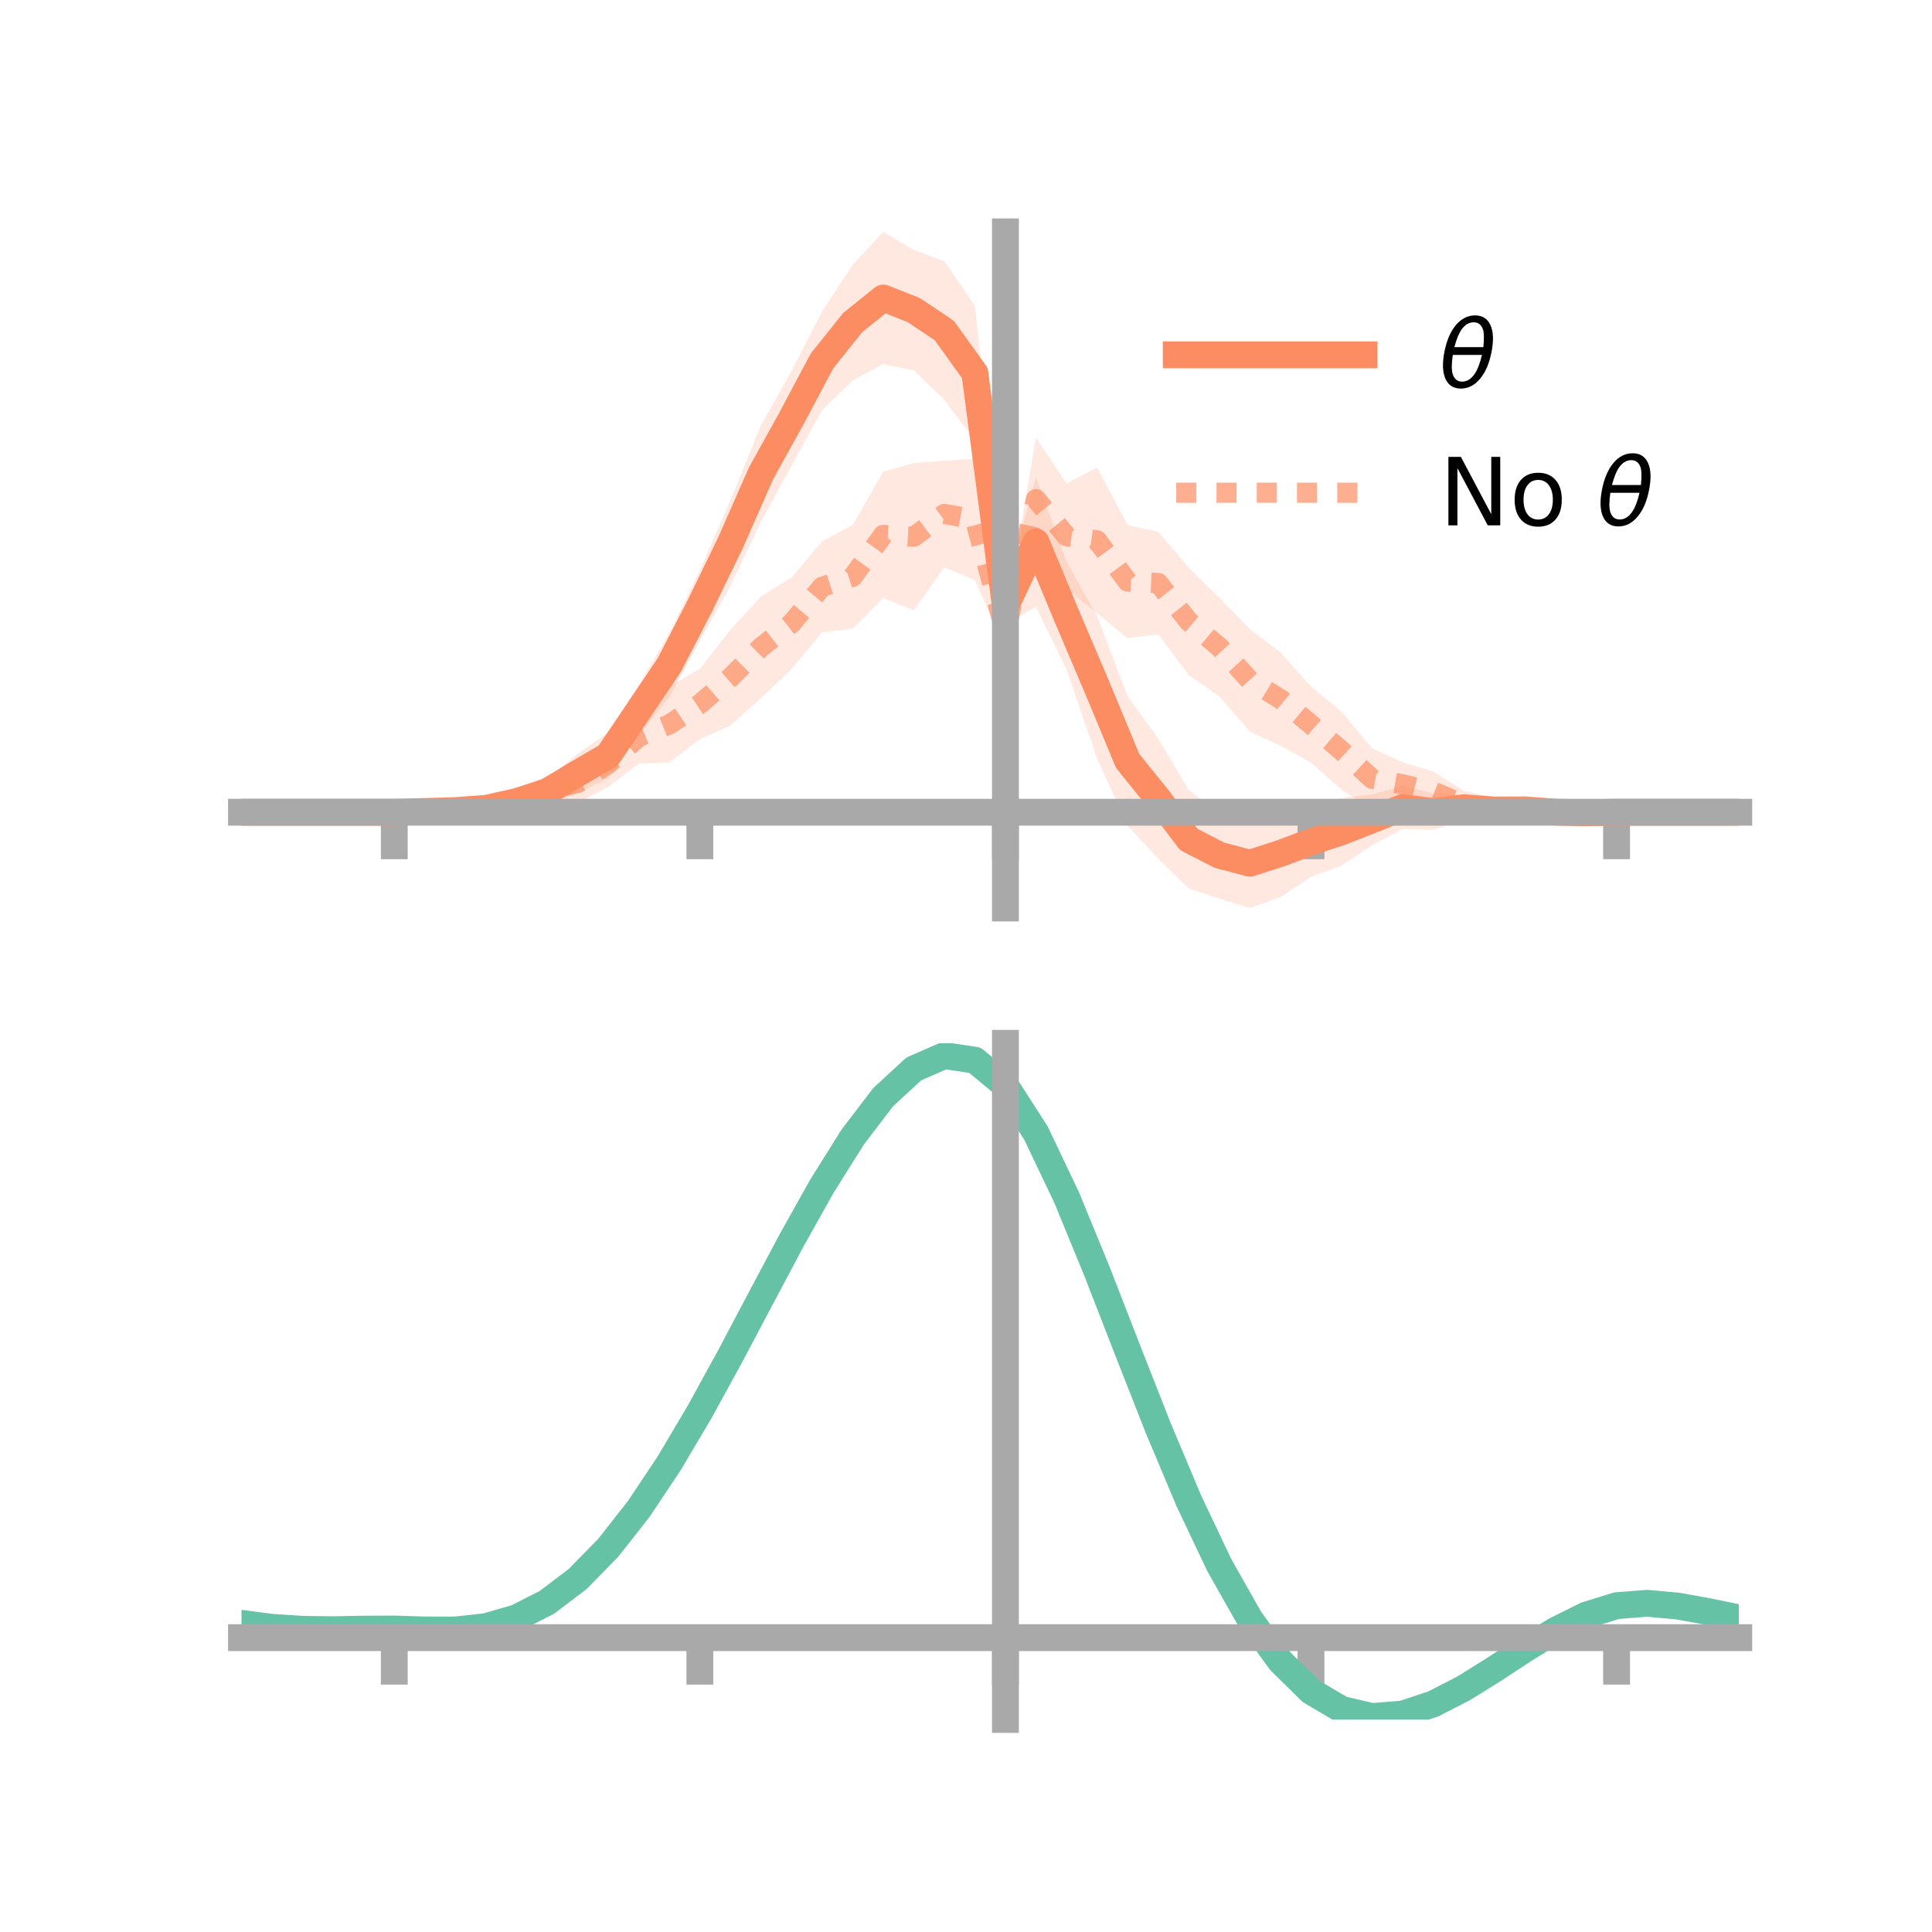 <?xml version="1.0" encoding="utf-8" standalone="no"?>
<!DOCTYPE svg PUBLIC "-//W3C//DTD SVG 1.1//EN"
  "http://www.w3.org/Graphics/SVG/1.1/DTD/svg11.dtd">
<!-- Created with matplotlib (https://matplotlib.org/) -->
<svg height="144pt" version="1.1" viewBox="0 0 144 144" width="144pt" xmlns="http://www.w3.org/2000/svg" xmlns:xlink="http://www.w3.org/1999/xlink">
 <defs>
  <style type="text/css">*{stroke-linecap:butt;stroke-linejoin:round;}</style>
 </defs>
 <g id="figure_1">
  <g id="patch_1">
   <path d="M 0 144 
L 144 144 
L 144 0 
L 0 0 
z
" style="fill:none;"/>
  </g>
  <g id="axes_1">
   <g id="patch_2">
    <path d="M 18 67.68 
L 129.6 67.68 
L 129.6 17.28 
L 18 17.28 
z
" style="fill:none;"/>
   </g>
   <g id="PolyCollection_1">
    <path clip-path="url(#p97662e53f0)" d="M 18 60.538 
L 18 60.538 
L 20.278 60.538 
L 22.555 60.538 
L 24.833 60.538 
L 27.11 60.538 
L 29.388 60.538 
L 31.665 60.389 
L 33.943 60.135 
L 36.22 59.815 
L 38.498 59.108 
L 40.776 58.068 
L 43.053 56.177 
L 45.331 54.597 
L 47.608 51.07 
L 49.886 47.185 
L 52.163 42.512 
L 54.441 37.279 
L 56.718 31.699 
L 58.996 27.644 
L 61.273 23.216 
L 63.551 19.74 
L 65.829 17.28 
L 68.106 18.624 
L 70.384 19.475 
L 72.661 22.788 
L 74.939 43.859 
L 77.216 35.567 
L 79.494 41.867 
L 81.771 45.925 
L 84.049 51.903 
L 86.327 55.054 
L 88.604 58.912 
L 90.882 60.493 
L 93.159 61 
L 95.437 60.349 
L 97.714 60.149 
L 99.992 59.48 
L 102.269 59.203 
L 104.547 58.593 
L 106.824 59.135 
L 109.102 59.279 
L 111.38 59.816 
L 113.657 59.966 
L 115.935 60.261 
L 118.212 60.512 
L 120.49 60.537 
L 122.767 60.538 
L 125.045 60.538 
L 127.322 60.538 
L 129.6 60.538 
L 129.6 60.538 
L 129.6 60.538 
L 127.322 60.538 
L 125.045 60.538 
L 122.767 60.538 
L 120.49 60.538 
L 118.212 60.656 
L 115.935 60.803 
L 113.657 60.762 
L 111.38 60.926 
L 109.102 61.134 
L 106.824 61.848 
L 104.547 61.789 
L 102.269 62.996 
L 99.992 64.514 
L 97.714 65.35 
L 95.437 66.862 
L 93.159 67.68 
L 90.882 66.989 
L 88.604 66.221 
L 86.327 64.011 
L 84.049 61.533 
L 81.771 56.542 
L 79.494 49.899 
L 77.216 45.225 
L 74.939 46.533 
L 72.661 32.815 
L 70.384 29.806 
L 68.106 27.598 
L 65.829 27.14 
L 63.551 28.353 
L 61.273 30.568 
L 58.996 34.708 
L 56.718 38.881 
L 54.441 43.656 
L 52.163 47.795 
L 49.886 51.952 
L 47.608 54.812 
L 45.331 58.024 
L 43.053 59.108 
L 40.776 59.959 
L 38.498 60.384 
L 36.22 60.686 
L 33.943 60.702 
L 31.665 60.575 
L 29.388 60.538 
L 27.11 60.538 
L 24.833 60.538 
L 22.555 60.538 
L 20.278 60.538 
L 18 60.538 
z
" style="fill:#fc8d62;fill-opacity:0.2;"/>
   </g>
   <g id="PolyCollection_2">
    <path clip-path="url(#p97662e53f0)" d="M 18 60.538 
L 18 60.538 
L 20.278 60.538 
L 22.555 60.538 
L 24.833 60.538 
L 27.11 60.538 
L 29.388 60.537 
L 31.665 60.364 
L 33.943 60.103 
L 36.22 59.58 
L 38.498 58.753 
L 40.776 57.836 
L 43.053 56.862 
L 45.331 55.225 
L 47.608 52.925 
L 49.886 51.164 
L 52.163 49.857 
L 54.441 46.939 
L 56.718 44.456 
L 58.996 43.053 
L 61.273 40.344 
L 63.551 39.129 
L 65.829 35.159 
L 68.106 34.516 
L 70.384 34.336 
L 72.661 34.196 
L 74.939 45.972 
L 77.216 32.62 
L 79.494 36.044 
L 81.771 34.841 
L 84.049 39.136 
L 86.327 39.64 
L 88.604 42.303 
L 90.882 44.555 
L 93.159 46.888 
L 95.437 48.625 
L 97.714 51.168 
L 99.992 53.054 
L 102.269 55.784 
L 104.547 56.812 
L 106.824 57.5 
L 109.102 58.958 
L 111.38 59.447 
L 113.657 60.062 
L 115.935 60.262 
L 118.212 60.457 
L 120.49 60.537 
L 122.767 60.538 
L 125.045 60.538 
L 127.322 60.538 
L 129.6 60.538 
L 129.6 60.538 
L 129.6 60.538 
L 127.322 60.538 
L 125.045 60.538 
L 122.767 60.538 
L 120.49 60.539 
L 118.212 60.659 
L 115.935 60.8 
L 113.657 60.918 
L 111.38 61.161 
L 109.102 60.923 
L 106.824 60.513 
L 104.547 60.103 
L 102.269 60.305 
L 99.992 58.867 
L 97.714 56.834 
L 95.437 55.579 
L 93.159 54.533 
L 90.882 51.899 
L 88.604 50.332 
L 86.327 47.267 
L 84.049 47.564 
L 81.771 45.711 
L 79.494 43.885 
L 77.216 41.779 
L 74.939 48.336 
L 72.661 43.239 
L 70.384 42.277 
L 68.106 45.495 
L 65.829 44.574 
L 63.551 46.864 
L 61.273 47.124 
L 58.996 49.864 
L 56.718 52.031 
L 54.441 54.065 
L 52.163 55.097 
L 49.886 56.828 
L 47.608 56.915 
L 45.331 58.651 
L 43.053 59.855 
L 40.776 59.909 
L 38.498 60.482 
L 36.22 60.553 
L 33.943 60.676 
L 31.665 60.627 
L 29.388 60.538 
L 27.11 60.538 
L 24.833 60.538 
L 22.555 60.538 
L 20.278 60.538 
L 18 60.538 
z
" style="fill:#fc8d62;fill-opacity:0.2;"/>
   </g>
   <g id="matplotlib.axis_1">
    <g id="xtick_1">
     <g id="line2d_1">
      <defs>
       <path d="M 0 0 
L 0 3.5 
" id="mdb4d29038e" style="stroke:#a9a9a9;stroke-width:2;"/>
      </defs>
      <g>
       <use style="fill:#a9a9a9;stroke:#a9a9a9;stroke-width:2;" x="29.388" xlink:href="#mdb4d29038e" y="60.538"/>
      </g>
     </g>
    </g>
    <g id="xtick_2">
     <g id="line2d_2">
      <g>
       <use style="fill:#a9a9a9;stroke:#a9a9a9;stroke-width:2;" x="52.163" xlink:href="#mdb4d29038e" y="60.538"/>
      </g>
     </g>
    </g>
    <g id="xtick_3">
     <g id="line2d_3">
      <g>
       <use style="fill:#a9a9a9;stroke:#a9a9a9;stroke-width:2;" x="74.939" xlink:href="#mdb4d29038e" y="60.538"/>
      </g>
     </g>
    </g>
    <g id="xtick_4">
     <g id="line2d_4">
      <g>
       <use style="fill:#a9a9a9;stroke:#a9a9a9;stroke-width:2;" x="97.714" xlink:href="#mdb4d29038e" y="60.538"/>
      </g>
     </g>
    </g>
    <g id="xtick_5">
     <g id="line2d_5">
      <g>
       <use style="fill:#a9a9a9;stroke:#a9a9a9;stroke-width:2;" x="120.49" xlink:href="#mdb4d29038e" y="60.538"/>
      </g>
     </g>
    </g>
   </g>
   <g id="matplotlib.axis_2"/>
   <g id="line2d_6">
    <path clip-path="url(#p97662e53f0)" d="M 18 60.538 
L 20.278 60.538 
L 22.555 60.538 
L 24.833 60.538 
L 27.11 60.538 
L 29.388 60.538 
L 31.665 60.482 
L 33.943 60.418 
L 36.22 60.251 
L 38.498 59.746 
L 40.776 59.014 
L 43.053 57.643 
L 45.331 56.311 
L 47.608 52.941 
L 49.886 49.568 
L 52.163 45.153 
L 54.441 40.468 
L 56.718 35.29 
L 58.996 31.176 
L 61.273 26.892 
L 63.551 24.046 
L 65.829 22.21 
L 68.106 23.111 
L 70.384 24.64 
L 72.661 27.802 
L 74.939 45.196 
L 77.216 40.396 
L 79.494 45.883 
L 81.771 51.234 
L 84.049 56.718 
L 86.327 59.533 
L 88.604 62.567 
L 90.882 63.741 
L 93.159 64.34 
L 95.437 63.605 
L 97.714 62.75 
L 99.992 61.997 
L 102.269 61.1 
L 104.547 60.191 
L 106.824 60.491 
L 109.102 60.207 
L 111.38 60.371 
L 113.657 60.364 
L 115.935 60.532 
L 118.212 60.584 
L 120.49 60.538 
L 122.767 60.538 
L 125.045 60.538 
L 127.322 60.538 
L 129.6 60.538 
" style="fill:none;stroke:#fc8d62;stroke-linecap:square;stroke-width:2;"/>
   </g>
   <g id="line2d_7">
    <path clip-path="url(#p97662e53f0)" d="M 18 60.538 
L 20.278 60.538 
L 22.555 60.538 
L 24.833 60.538 
L 27.11 60.538 
L 29.388 60.538 
L 31.665 60.495 
L 33.943 60.389 
L 36.22 60.066 
L 38.498 59.618 
L 40.776 58.872 
L 43.053 58.358 
L 45.331 56.938 
L 47.608 54.92 
L 49.886 53.996 
L 52.163 52.477 
L 54.441 50.502 
L 56.718 48.243 
L 58.996 46.458 
L 61.273 43.734 
L 63.551 42.997 
L 65.829 39.866 
L 68.106 40.005 
L 70.384 38.306 
L 72.661 38.717 
L 74.939 47.154 
L 77.216 37.199 
L 79.494 39.964 
L 81.771 40.276 
L 84.049 43.35 
L 86.327 43.454 
L 88.604 46.318 
L 90.882 48.227 
L 93.159 50.71 
L 95.437 52.102 
L 97.714 54.001 
L 99.992 55.96 
L 102.269 58.044 
L 104.547 58.457 
L 106.824 59.007 
L 109.102 59.941 
L 111.38 60.304 
L 113.657 60.49 
L 115.935 60.531 
L 118.212 60.558 
L 120.49 60.538 
L 122.767 60.538 
L 125.045 60.538 
L 127.322 60.538 
L 129.6 60.538 
" style="fill:none;stroke:#fc8d62;stroke-dasharray:1.5,1.5;stroke-dashoffset:0;stroke-opacity:0.7;stroke-width:1.5;"/>
   </g>
   <g id="patch_3">
    <path d="M 74.939 67.68 
L 74.939 17.28 
" style="fill:none;stroke:#a9a9a9;stroke-linecap:square;stroke-linejoin:miter;stroke-width:2;"/>
   </g>
   <g id="patch_4">
    <path d="M 129.6 67.68 
L 129.6 17.28 
" style="fill:none;"/>
   </g>
   <g id="patch_5">
    <path d="M 18 60.538 
L 129.6 60.538 
" style="fill:none;stroke:#a9a9a9;stroke-linecap:square;stroke-linejoin:miter;stroke-width:2;"/>
   </g>
   <g id="patch_6">
    <path d="M 18 17.28 
L 129.6 17.28 
" style="fill:none;"/>
   </g>
   <g id="legend_1">
    <g id="line2d_8">
     <path d="M 87.67 26.449 
L 101.67 26.449 
" style="fill:none;stroke:#fc8d62;stroke-linecap:square;stroke-width:2;"/>
    </g>
    <g id="line2d_9"/>
    <g id="text_1">
     <!-- $\theta$ -->
     <g transform="translate(107.27 28.899)scale(0.07 -0.07)">
      <defs>
       <path d="M 45.516 34.672 
L 14.453 34.672 
Q 12.359 20.062 14.5 13.875 
Q 17.188 6.25 24.469 6.25 
Q 31.781 6.25 37.359 13.922 
Q 42.234 20.656 45.516 34.672 
z
M 47.016 42.969 
Q 48.344 56.844 46.625 61.719 
Q 43.953 69.438 36.766 69.438 
Q 29.297 69.438 23.828 61.812 
Q 19.531 55.672 16.156 42.969 
z
M 38.188 76.766 
Q 49.906 76.766 54.594 66.406 
Q 59.281 56.109 55.719 37.844 
Q 52.203 19.625 43.453 9.281 
Q 34.766 -1.125 23.047 -1.125 
Q 11.281 -1.125 6.641 9.281 
Q 2 19.625 5.516 37.844 
Q 9.078 56.109 17.719 66.406 
Q 26.422 76.766 38.188 76.766 
z
" id="DejaVuSans-Oblique-952"/>
      </defs>
      <use transform="translate(0 0.234)" xlink:href="#DejaVuSans-Oblique-952"/>
     </g>
    </g>
    <g id="line2d_10">
     <path d="M 87.67 36.724 
L 101.67 36.724 
" style="fill:none;stroke:#fc8d62;stroke-dasharray:1.5,1.5;stroke-dashoffset:0;stroke-opacity:0.7;stroke-width:1.5;"/>
    </g>
    <g id="line2d_11"/>
    <g id="text_2">
     <!-- No $\theta$ -->
     <g transform="translate(107.27 39.174)scale(0.07 -0.07)">
      <defs>
       <path d="M 9.812 72.906 
L 23.094 72.906 
L 55.422 11.922 
L 55.422 72.906 
L 64.984 72.906 
L 64.984 0 
L 51.703 0 
L 19.391 60.984 
L 19.391 0 
L 9.812 0 
z
" id="DejaVuSans-78"/>
       <path d="M 30.609 48.391 
Q 23.391 48.391 19.188 42.75 
Q 14.984 37.109 14.984 27.297 
Q 14.984 17.484 19.156 11.844 
Q 23.344 6.203 30.609 6.203 
Q 37.797 6.203 41.984 11.859 
Q 46.188 17.531 46.188 27.297 
Q 46.188 37.016 41.984 42.703 
Q 37.797 48.391 30.609 48.391 
z
M 30.609 56 
Q 42.328 56 49.016 48.375 
Q 55.719 40.766 55.719 27.297 
Q 55.719 13.875 49.016 6.219 
Q 42.328 -1.422 30.609 -1.422 
Q 18.844 -1.422 12.172 6.219 
Q 5.516 13.875 5.516 27.297 
Q 5.516 40.766 12.172 48.375 
Q 18.844 56 30.609 56 
z
" id="DejaVuSans-111"/>
       <path id="DejaVuSans-32"/>
      </defs>
      <use transform="translate(0 0.234)" xlink:href="#DejaVuSans-78"/>
      <use transform="translate(74.805 0.234)" xlink:href="#DejaVuSans-111"/>
      <use transform="translate(135.986 0.234)" xlink:href="#DejaVuSans-32"/>
      <use transform="translate(167.773 0.234)" xlink:href="#DejaVuSans-Oblique-952"/>
     </g>
    </g>
   </g>
  </g>
  <g id="axes_2">
   <g id="patch_7">
    <path d="M 18 128.16 
L 129.6 128.16 
L 129.6 77.76 
L 18 77.76 
z
" style="fill:none;"/>
   </g>
   <g id="PolyCollection_3">
    <path clip-path="url(#p54e17a294d)" d="M 18 121.04 
L 18 120.959 
L 20.278 121.261 
L 22.555 121.412 
L 24.833 121.434 
L 27.11 121.39 
L 29.388 121.376 
L 31.665 121.45 
L 33.943 121.452 
L 36.22 121.197 
L 38.498 120.54 
L 40.776 119.364 
L 43.053 117.599 
L 45.331 115.222 
L 47.608 112.254 
L 49.886 108.754 
L 52.163 104.816 
L 54.441 100.567 
L 56.718 96.163 
L 58.996 91.787 
L 61.273 87.639 
L 63.551 83.935 
L 65.829 80.9 
L 68.106 78.765 
L 70.384 77.76 
L 72.661 78.11 
L 74.939 80.023 
L 77.216 83.622 
L 79.494 88.473 
L 81.771 94.094 
L 84.049 100.038 
L 86.327 105.92 
L 88.604 111.422 
L 90.882 116.3 
L 93.159 120.383 
L 95.437 123.571 
L 97.714 125.829 
L 99.992 127.185 
L 102.269 127.718 
L 104.547 127.543 
L 106.824 126.802 
L 109.102 125.651 
L 111.38 124.257 
L 113.657 122.789 
L 115.935 121.414 
L 118.212 120.293 
L 120.49 119.592 
L 122.767 119.416 
L 125.045 119.629 
L 127.322 120.052 
L 129.6 120.532 
L 129.6 120.639 
L 129.6 120.639 
L 127.322 120.184 
L 125.045 119.783 
L 122.767 119.582 
L 120.49 119.765 
L 118.212 120.476 
L 115.935 121.624 
L 113.657 123.046 
L 111.38 124.568 
L 109.102 126.013 
L 106.824 127.204 
L 104.547 127.971 
L 102.269 128.16 
L 99.992 127.636 
L 97.714 126.299 
L 95.437 124.087 
L 93.159 120.982 
L 90.882 117.019 
L 88.604 112.289 
L 86.327 106.953 
L 84.049 101.245 
L 81.771 95.47 
L 79.494 90.005 
L 77.216 85.285 
L 74.939 81.786 
L 72.661 79.932 
L 70.384 79.599 
L 68.106 80.578 
L 65.829 82.645 
L 63.551 85.575 
L 61.273 89.141 
L 58.996 93.125 
L 56.718 97.32 
L 54.441 101.532 
L 52.163 105.59 
L 49.886 109.346 
L 47.608 112.683 
L 45.331 115.512 
L 43.053 117.783 
L 40.776 119.48 
L 38.498 120.627 
L 36.22 121.279 
L 33.943 121.531 
L 31.665 121.528 
L 29.388 121.454 
L 27.11 121.465 
L 24.833 121.5 
L 22.555 121.471 
L 20.278 121.323 
L 18 121.04 
z
" style="fill:#66c2a5;fill-opacity:0.2;"/>
   </g>
   <g id="matplotlib.axis_3">
    <g id="xtick_6">
     <g id="line2d_12">
      <g>
       <use style="fill:#a9a9a9;stroke:#a9a9a9;stroke-width:2;" x="29.388" xlink:href="#mdb4d29038e" y="122.059"/>
      </g>
     </g>
    </g>
    <g id="xtick_7">
     <g id="line2d_13">
      <g>
       <use style="fill:#a9a9a9;stroke:#a9a9a9;stroke-width:2;" x="52.163" xlink:href="#mdb4d29038e" y="122.059"/>
      </g>
     </g>
    </g>
    <g id="xtick_8">
     <g id="line2d_14">
      <g>
       <use style="fill:#a9a9a9;stroke:#a9a9a9;stroke-width:2;" x="74.939" xlink:href="#mdb4d29038e" y="122.059"/>
      </g>
     </g>
    </g>
    <g id="xtick_9">
     <g id="line2d_15">
      <g>
       <use style="fill:#a9a9a9;stroke:#a9a9a9;stroke-width:2;" x="97.714" xlink:href="#mdb4d29038e" y="122.059"/>
      </g>
     </g>
    </g>
    <g id="xtick_10">
     <g id="line2d_16">
      <g>
       <use style="fill:#a9a9a9;stroke:#a9a9a9;stroke-width:2;" x="120.49" xlink:href="#mdb4d29038e" y="122.059"/>
      </g>
     </g>
    </g>
   </g>
   <g id="matplotlib.axis_4"/>
   <g id="line2d_17">
    <path clip-path="url(#p54e17a294d)" d="M 18 120.999 
L 20.278 121.292 
L 22.555 121.441 
L 24.833 121.467 
L 27.11 121.427 
L 29.388 121.415 
L 31.665 121.489 
L 33.943 121.491 
L 36.22 121.238 
L 38.498 120.583 
L 40.776 119.422 
L 43.053 117.691 
L 45.331 115.367 
L 47.608 112.468 
L 49.886 109.05 
L 52.163 105.203 
L 54.441 101.049 
L 56.718 96.742 
L 58.996 92.456 
L 61.273 88.39 
L 63.551 84.755 
L 65.829 81.773 
L 68.106 79.672 
L 70.384 78.679 
L 72.661 79.021 
L 74.939 80.905 
L 77.216 84.454 
L 79.494 89.239 
L 81.771 94.782 
L 84.049 100.642 
L 86.327 106.436 
L 88.604 111.855 
L 90.882 116.659 
L 93.159 120.683 
L 95.437 123.829 
L 97.714 126.064 
L 99.992 127.411 
L 102.269 127.939 
L 104.547 127.757 
L 106.824 127.003 
L 109.102 125.832 
L 111.38 124.413 
L 113.657 122.918 
L 115.935 121.519 
L 118.212 120.385 
L 120.49 119.678 
L 122.767 119.499 
L 125.045 119.706 
L 127.322 120.118 
L 129.6 120.586 
" style="fill:none;stroke:#66c2a5;stroke-linecap:square;stroke-width:2;"/>
   </g>
   <g id="patch_8">
    <path d="M 74.939 128.16 
L 74.939 77.76 
" style="fill:none;stroke:#a9a9a9;stroke-linecap:square;stroke-linejoin:miter;stroke-width:2;"/>
   </g>
   <g id="patch_9">
    <path d="M 129.6 128.16 
L 129.6 77.76 
" style="fill:none;"/>
   </g>
   <g id="patch_10">
    <path d="M 18 122.059 
L 129.6 122.059 
" style="fill:none;stroke:#a9a9a9;stroke-linecap:square;stroke-linejoin:miter;stroke-width:2;"/>
   </g>
   <g id="patch_11">
    <path d="M 18 77.76 
L 129.6 77.76 
" style="fill:none;"/>
   </g>
  </g>
 </g>
 <defs>
  <clipPath id="p97662e53f0">
   <rect height="50.4" width="111.6" x="18" y="17.28"/>
  </clipPath>
  <clipPath id="p54e17a294d">
   <rect height="50.4" width="111.6" x="18" y="77.76"/>
  </clipPath>
 </defs>
</svg>
